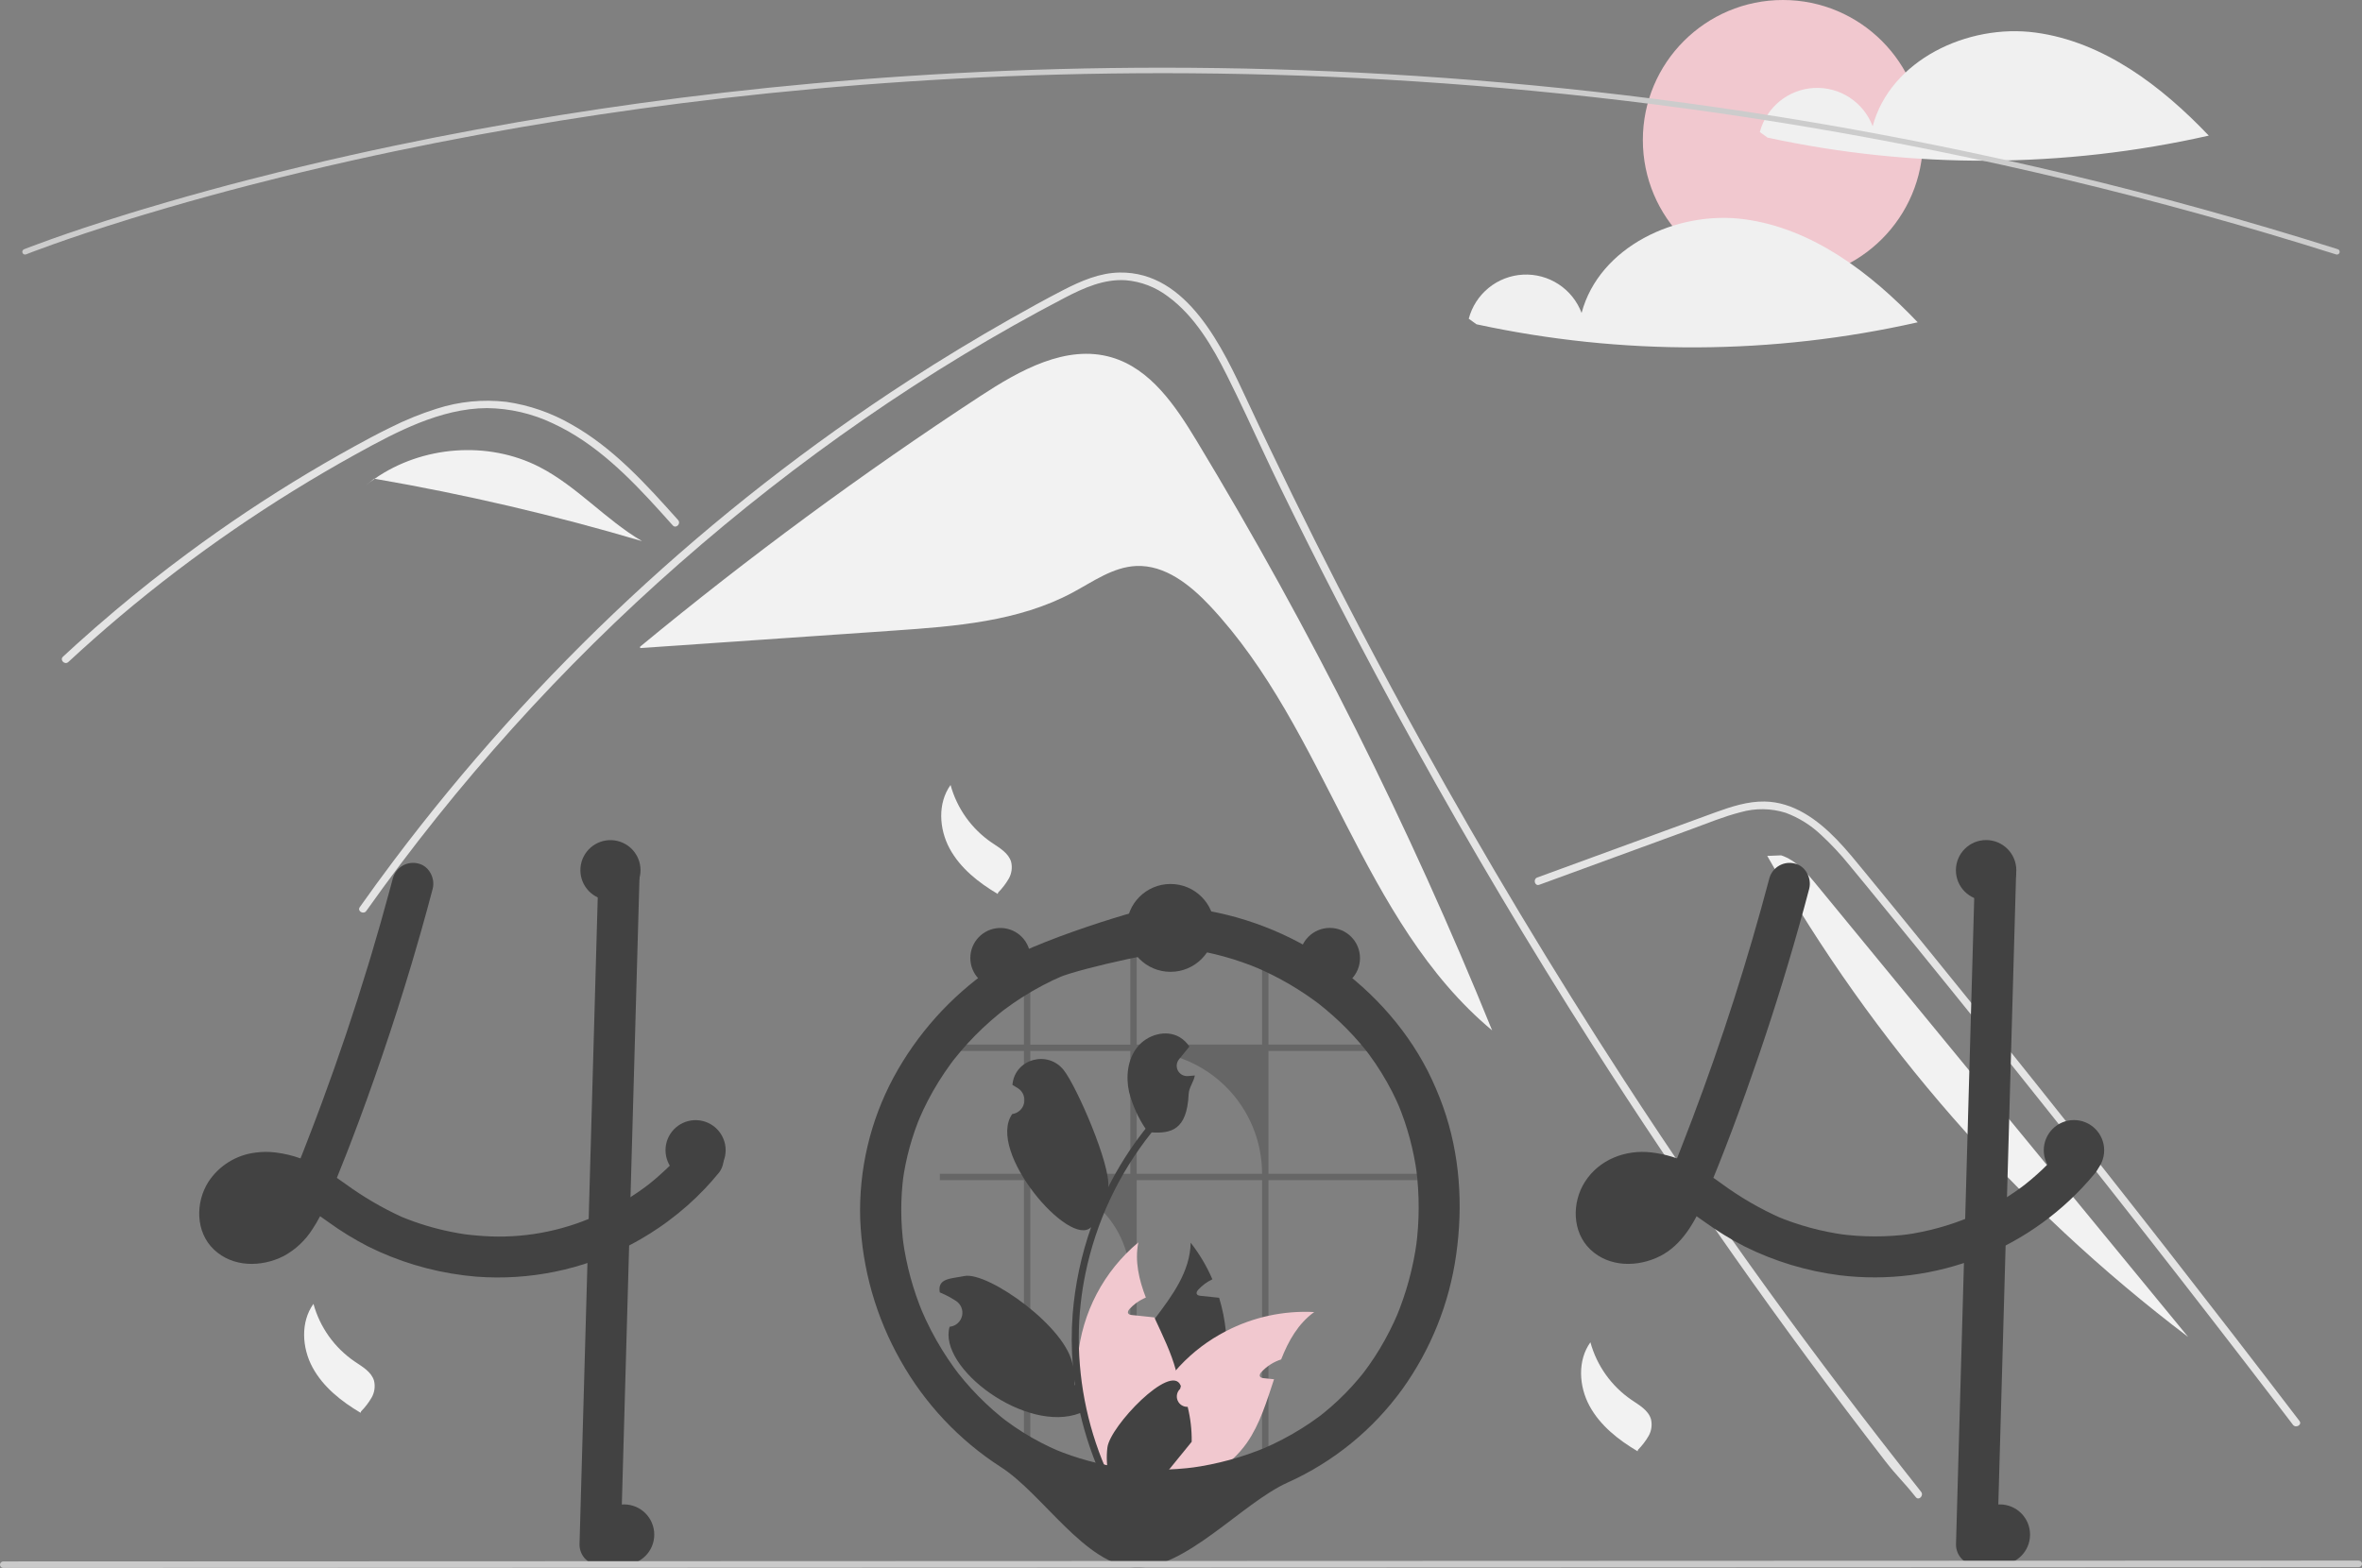 <svg width="497" height="330" viewBox="0 0 497 330" fill="none" xmlns="http://www.w3.org/2000/svg">
<rect x="0" y="0" width="497" height="330" fill="#808080" stroke="none"/>
<g clip-path="url(#clip0_2068_23306)">
<path d="M251.775 92.75C247.344 85.421 242.093 77.596 233.869 75.203C224.345 72.432 214.562 77.937 206.264 83.37C181.447 99.617 157.548 117.225 134.676 136.112L134.701 136.396C152.507 135.168 170.314 133.94 188.121 132.712C200.986 131.825 214.293 130.816 225.663 124.73C229.977 122.421 234.183 119.336 239.071 119.121C245.145 118.854 250.441 123.096 254.603 127.527C279.223 153.742 286.347 193.83 313.967 216.862C296.551 173.912 275.755 132.411 251.775 92.75Z" fill="#F2F2F2"/>
<path d="M403.107 315.097C400.384 311.66 399.272 310.855 396.586 307.385C374.72 279.106 354.167 249.872 334.928 219.682C321.861 199.179 309.441 178.281 297.669 156.99C292.065 146.868 286.614 136.667 281.317 126.386C277.207 118.414 273.188 110.395 269.261 102.328C268.138 100.024 267.047 97.709 265.961 95.389C263.403 89.934 260.892 84.451 258.195 79.07C255.123 72.936 251.384 66.506 245.742 62.385C243.175 60.433 240.105 59.252 236.891 58.98C232.298 58.683 228.061 60.579 224.077 62.65C194.933 77.846 167.648 96.899 142.969 118.578C118.227 140.306 96.111 164.854 77.073 191.721C76.491 192.552 75.114 191.758 75.702 190.921C78.016 187.648 80.377 184.409 82.784 181.207C112.708 141.41 149.4 107.188 191.182 80.103C198.212 75.548 205.373 71.206 212.667 67.078C216.343 64.997 220.036 62.941 223.791 61.014C227.473 59.123 231.382 57.422 235.588 57.359C249.9 57.136 257.311 73.344 262.401 84.25C264.001 87.683 265.62 91.104 267.259 94.515C273.451 107.466 279.881 120.298 286.55 133.012C290.666 140.862 294.872 148.665 299.168 156.423C312.538 180.582 326.748 204.251 341.799 227.431C361.737 258.136 381.516 285.261 404.23 313.974C404.855 314.769 403.737 315.902 403.107 315.097Z" fill="#E4E4E4"/>
<path d="M141.556 110.575C140.725 109.648 139.898 108.721 139.061 107.795C132.461 100.496 125.379 93.281 116.316 89.097C111.994 87.039 107.277 85.945 102.491 85.892C97.543 85.908 92.707 87.206 88.136 89.023C85.975 89.886 83.861 90.866 81.779 91.91C79.401 93.107 77.065 94.383 74.74 95.67C70.375 98.086 66.066 100.607 61.815 103.234C53.355 108.462 45.161 114.089 37.231 120.115C33.12 123.24 29.095 126.467 25.154 129.797C21.488 132.89 17.897 136.067 14.38 139.326C13.627 140.02 12.504 138.897 13.257 138.203C14.184 137.34 15.121 136.482 16.059 135.634C18.707 133.24 21.398 130.892 24.131 128.589C29.116 124.384 34.229 120.341 39.472 116.46C47.624 110.422 56.057 104.793 64.77 99.574C69.125 96.968 73.539 94.472 78.013 92.084C79.364 91.364 80.731 90.66 82.113 89.992C85.25 88.41 88.509 87.083 91.859 86.025C96.605 84.49 101.626 83.997 106.58 84.579C111.363 85.275 115.971 86.869 120.162 89.277C129.061 94.251 135.963 101.942 142.679 109.447C143.357 110.21 142.24 111.338 141.556 110.575Z" fill="#E4E4E4"/>
<path d="M323.893 186.211L345.217 178.412L355.804 174.54C359.252 173.279 362.692 171.843 366.257 170.94C369.355 170.055 372.644 170.097 375.718 171.06C378.459 172.075 380.969 173.631 383.097 175.635C385.271 177.637 387.295 179.797 389.15 182.098C391.455 184.868 393.726 187.667 396.007 190.457C405.422 201.97 414.776 213.534 424.068 225.148C433.36 236.761 442.589 248.424 451.757 260.136C460.947 271.877 470.073 283.666 479.137 295.505C480.247 296.956 481.357 298.407 482.465 299.858C483.077 300.66 484.458 299.87 483.837 299.056C474.707 287.098 465.513 275.189 456.255 263.329C446.975 251.441 437.63 239.603 428.221 227.815C418.813 216.028 409.341 204.292 399.805 192.607C397.429 189.696 395.05 186.788 392.666 183.883C390.656 181.433 388.668 178.956 386.463 176.676C382.415 172.49 377.358 168.79 371.304 168.69C367.745 168.631 364.3 169.76 360.993 170.956C357.428 172.246 353.872 173.56 350.312 174.862L328.838 182.715L323.47 184.679C322.517 185.027 322.929 186.563 323.893 186.211Z" fill="#E4E4E4"/>
<path d="M113.508 98.281C102.672 92.712 88.794 93.803 78.836 100.761C97.83 104.038 116.616 108.422 135.098 113.891C127.424 109.394 121.42 102.348 113.508 98.281Z" fill="#F2F2F2"/>
<path d="M78.731 100.741L76.644 102.437C77.35 101.843 78.084 101.287 78.837 100.76C78.802 100.754 78.766 100.747 78.731 100.741Z" fill="#F2F2F2"/>
<path d="M382.295 186.289C380.196 183.734 377.926 181.058 374.787 180.021L371.855 180.136C394.17 219.563 424.306 254.015 460.416 281.376C434.376 249.68 408.335 217.984 382.295 186.289Z" fill="#F2F2F2"/>
<path d="M200.012 165.212C201.368 170.14 204.424 174.43 208.639 177.321C210.269 178.431 212.197 179.495 212.754 181.386C213.048 182.591 212.867 183.863 212.25 184.939C211.633 186.002 210.883 186.98 210.018 187.852L209.939 188.148C205.896 185.752 202.049 182.721 199.815 178.585C197.581 174.449 197.269 169.029 200.012 165.212Z" fill="#F2F2F2"/>
<path d="M334.645 282.502C336.001 287.43 339.057 291.72 343.272 294.612C344.902 295.721 346.83 296.785 347.387 298.676C347.68 299.881 347.5 301.153 346.882 302.229C346.266 303.292 345.516 304.27 344.651 305.142L344.572 305.438C340.528 303.042 336.681 300.011 334.448 295.875C332.214 291.739 331.902 286.319 334.645 282.502Z" fill="#F2F2F2"/>
<path d="M65.957 274.413C67.314 279.341 70.37 283.631 74.585 286.523C76.214 287.632 78.142 288.696 78.7 290.587C78.993 291.793 78.812 293.064 78.195 294.14C77.579 295.203 76.829 296.182 75.964 297.053L75.885 297.349C71.841 294.953 67.994 291.922 65.76 287.786C63.526 283.65 63.214 278.23 65.957 274.413Z" fill="#F2F2F2"/>
<path d="M375.148 58.934C391.424 58.934 404.617 45.741 404.617 29.467C404.617 13.193 391.424 0 375.148 0C358.873 0 345.68 13.193 345.68 29.467C345.68 45.741 358.873 58.934 375.148 58.934Z" fill="#F1C8CF"/>
<path d="M428.326 6.859C414.044 4.928 397.739 12.647 394.038 26.575C393.105 24.098 391.409 21.983 389.195 20.533C386.981 19.084 384.363 18.376 381.72 18.512C379.077 18.647 376.546 19.619 374.492 21.288C372.438 22.956 370.967 25.234 370.293 27.793L371.928 28.964C402.534 35.582 434.215 35.439 464.76 28.544C454.825 18.104 442.608 8.789 428.326 6.859Z" fill="#F0F0F0"/>
<path d="M367.08 46.148C352.798 44.217 336.493 51.936 332.791 65.864C331.859 63.387 330.163 61.272 327.949 59.822C325.734 58.373 323.117 57.665 320.474 57.801C317.831 57.936 315.3 58.908 313.246 60.577C311.192 62.245 309.721 64.523 309.047 67.082L310.682 68.253C341.288 74.871 372.969 74.728 403.514 67.833C393.579 57.393 381.362 48.078 367.08 46.148Z" fill="#F0F0F0"/>
<path d="M491.729 53.577C491.67 53.577 491.611 53.568 491.555 53.55C338.776 5.236 204.122 11.554 118.065 25.362C106.353 27.24 94.61 29.41 83.162 31.81C80.24 32.423 77.207 33.079 74.15 33.762C70.499 34.575 66.896 35.413 63.442 36.25C61.95 36.603 60.487 36.959 59.053 37.318C56.882 37.854 54.678 38.413 52.316 39.026C49.677 39.707 46.995 40.421 44.344 41.148C44.334 41.151 44.324 41.154 44.314 41.157L44.315 41.157C41.32 41.975 38.341 42.816 35.461 43.656C33.901 44.106 32.396 44.55 30.954 44.989C30.793 45.033 30.65 45.076 30.505 45.12L30.196 45.215C30.016 45.269 29.839 45.323 29.662 45.374L29.651 45.377L29.651 45.378L29.182 45.523C28.623 45.693 28.077 45.858 27.54 46.023C13.358 50.394 5.561 53.504 5.484 53.535C5.414 53.563 5.338 53.577 5.263 53.576C5.187 53.575 5.112 53.56 5.042 53.53C4.972 53.5 4.909 53.457 4.856 53.402C4.803 53.348 4.761 53.284 4.733 53.214C4.705 53.143 4.691 53.068 4.691 52.992C4.692 52.916 4.708 52.841 4.738 52.771C4.768 52.702 4.811 52.638 4.865 52.585C4.92 52.532 4.984 52.49 5.054 52.462C5.132 52.432 12.966 49.306 27.201 44.918C27.739 44.752 28.286 44.587 28.847 44.417L29.283 44.282C29.298 44.276 29.313 44.272 29.328 44.267C29.504 44.217 29.68 44.163 29.859 44.109L30.17 44.015C30.324 43.968 30.477 43.922 30.633 43.879C32.065 43.443 33.575 42.998 35.138 42.546C38.02 41.706 41.002 40.864 43.999 40.045C44.008 40.042 44.017 40.04 44.027 40.037C46.687 39.307 49.379 38.59 52.027 37.908C54.393 37.293 56.6 36.733 58.776 36.196C60.215 35.838 61.681 35.481 63.172 35.126C66.631 34.287 70.241 33.449 73.898 32.634C76.96 31.95 79.998 31.292 82.925 30.68C94.391 28.275 106.152 26.102 117.882 24.221C204.063 10.393 338.909 4.065 491.903 52.448C492.035 52.49 492.147 52.577 492.22 52.694C492.293 52.811 492.321 52.95 492.3 53.087C492.279 53.223 492.21 53.347 492.105 53.437C492.001 53.527 491.867 53.577 491.729 53.577Z" fill="#CCCCCC"/>
<path d="M151.959 242.577C151.759 241.992 151.422 241.463 150.976 241.034C150.812 240.881 150.634 240.744 150.445 240.624C148.937 239.618 146.683 239.393 145.25 240.624C145.106 240.749 144.973 240.886 144.852 241.034C144.424 241.56 143.985 242.074 143.534 242.577C142.795 243.42 142.038 244.235 141.246 245.026C141.021 245.246 140.795 245.471 140.564 245.691C140.431 245.824 140.298 245.951 140.165 246.078C139.657 246.563 139.137 247.031 138.611 247.494C138.334 247.742 138.056 247.985 137.773 248.222C137.351 248.574 136.93 248.926 136.502 249.267C136.462 249.296 136.421 249.325 136.381 249.36C136.369 249.366 136.363 249.377 136.352 249.383C136.346 249.383 136.34 249.383 136.335 249.394C136.319 249.401 136.305 249.411 136.294 249.423C136.167 249.51 136.08 249.568 136.017 249.62C136.04 249.608 136.063 249.591 136.086 249.579C135.982 249.66 135.872 249.741 135.768 249.822C134.757 250.567 133.723 251.284 132.665 251.954C130.049 253.628 127.301 255.087 124.449 256.316C124.258 256.391 124.062 256.472 123.865 256.547C116.397 259.607 108.295 260.801 100.261 260.026C99.441 259.962 98.62 259.875 97.8 259.766C96.852 259.627 95.91 259.459 94.974 259.269C91.411 258.558 87.924 257.505 84.562 256.126C80.357 254.2 76.357 251.854 72.624 249.123C72.046 248.713 71.463 248.302 70.879 247.904C71.544 246.274 72.197 244.645 72.832 243.004C73.15 242.213 73.456 241.421 73.757 240.624C76.12 234.482 78.339 228.282 80.465 222.059C82.615 215.756 84.643 209.416 86.55 203.039C86.746 202.392 86.937 201.745 87.122 201.097C88.121 197.729 89.081 194.353 89.999 190.969C90.086 190.64 90.178 190.316 90.259 189.987C90.525 189.016 90.785 188.045 91.039 187.075C91.617 184.885 90.311 182.268 88.012 181.742C86.904 181.458 85.73 181.615 84.736 182.18C83.743 182.744 83.007 183.673 82.684 184.769C82.436 185.705 82.187 186.636 81.933 187.572C80.714 192.096 79.431 196.604 78.085 201.097C77.888 201.745 77.692 202.392 77.495 203.039C74.525 212.826 71.264 222.516 67.713 232.107C67.285 233.268 66.852 234.426 66.413 235.58C66.199 236.146 65.985 236.712 65.766 237.278C65.344 238.393 64.91 239.509 64.477 240.624C64.228 241.277 63.974 241.929 63.72 242.577C63.553 242.987 63.391 243.397 63.229 243.801C61.581 243.21 59.875 242.799 58.138 242.577L57.861 242.542C56.515 242.38 55.154 242.392 53.81 242.577C51.8 242.811 49.866 243.484 48.145 244.549C46.423 245.613 44.957 247.042 43.849 248.736C41.093 253.075 41.127 259.28 44.993 262.967C48.974 266.763 55.001 266.734 59.687 264.359C62.17 263.016 64.264 261.053 65.766 258.662C66.341 257.795 66.869 256.898 67.349 255.975C67.47 256.056 67.591 256.137 67.713 256.224C68.175 256.547 68.637 256.877 69.094 257.2C71.754 259.127 74.556 260.848 77.478 262.348C83.76 265.471 90.522 267.516 97.482 268.398C97.638 268.415 97.788 268.438 97.944 268.456C98.713 268.554 99.487 268.629 100.261 268.692C111.368 269.529 122.489 267.257 132.376 262.129C133.214 261.695 134.044 261.241 134.867 260.765C136.144 260.026 137.392 259.24 138.611 258.408C139.276 257.957 139.923 257.501 140.564 257.021C143.367 254.957 145.979 252.646 148.371 250.117C149.278 249.163 150.146 248.179 150.976 247.164C151.761 246.334 152.214 245.244 152.248 244.102C152.243 243.58 152.145 243.064 151.959 242.577ZM56.278 256.339C56.399 256.253 56.52 256.16 56.636 256.068C56.601 256.155 56.434 256.253 56.278 256.339ZM58.133 254.473C58 254.623 57.878 254.774 57.745 254.924C57.341 255.376 56.907 255.801 56.445 256.195C56.382 256.253 56.312 256.31 56.243 256.362C56.242 256.362 56.242 256.363 56.241 256.363C56.24 256.363 56.239 256.364 56.239 256.364C56.238 256.365 56.238 256.365 56.238 256.366C56.237 256.367 56.237 256.367 56.237 256.368C56.154 256.406 56.073 256.448 55.995 256.495C55.746 256.646 55.492 256.784 55.232 256.911C54.723 257.099 54.199 257.244 53.666 257.345C53.256 257.375 52.845 257.378 52.435 257.356H52.424C52.141 257.293 51.861 257.216 51.586 257.125C51.447 257.056 51.314 256.975 51.181 256.894C51.129 256.848 51.083 256.802 51.054 256.773C50.998 256.721 50.946 256.665 50.898 256.605C50.898 256.604 50.898 256.604 50.898 256.603C50.898 256.602 50.897 256.602 50.897 256.601C50.896 256.601 50.895 256.6 50.895 256.6C50.894 256.599 50.893 256.599 50.892 256.599C50.829 256.484 50.76 256.368 50.696 256.253C50.693 256.25 50.691 256.246 50.69 256.241C50.644 256.097 50.604 255.946 50.569 255.796C50.556 255.532 50.558 255.268 50.575 255.005C50.652 254.636 50.757 254.272 50.887 253.918C51.004 253.667 51.137 253.424 51.285 253.19C51.297 253.167 51.355 253.075 51.418 252.971C51.424 252.965 51.424 252.965 51.424 252.959C51.511 252.861 51.597 252.757 51.69 252.665C51.846 252.491 52.014 252.341 52.181 252.185C52.507 251.972 52.844 251.777 53.192 251.602C53.744 251.406 54.31 251.253 54.885 251.145C55.734 251.078 56.586 251.085 57.433 251.168C58.236 251.307 59.027 251.502 59.803 251.752C59.333 252.663 58.798 253.54 58.202 254.375C58.179 254.41 58.156 254.444 58.133 254.473ZM51.707 252.572C51.656 252.654 51.596 252.73 51.528 252.798C51.574 252.712 51.635 252.636 51.707 252.572Z" fill="#424242"/>
<path d="M134.592 183.568C134.54 185.382 134.488 187.196 134.436 189.01C134.326 193.038 134.212 197.067 134.095 201.098C133.973 205.633 133.846 210.167 133.713 214.699C133.65 217.039 133.584 219.379 133.517 221.719C133.338 228.022 133.161 234.324 132.985 240.624C132.968 241.277 132.945 241.924 132.928 242.577C132.841 245.703 132.754 248.828 132.668 251.954C132.569 255.346 132.473 258.737 132.379 262.129C132.309 264.671 132.238 267.215 132.165 269.762C131.645 288.21 131.125 306.659 130.605 325.107C130.583 326.25 130.119 327.339 129.311 328.147C128.503 328.955 127.414 329.419 126.271 329.441C125.125 329.432 124.028 328.972 123.217 328.161C122.406 327.351 121.947 326.254 121.938 325.107C122.226 314.73 122.519 304.353 122.816 293.976C123.076 284.593 123.34 275.21 123.607 265.827C123.694 262.736 123.781 259.643 123.867 256.548C124 251.891 124.131 247.234 124.26 242.577C124.278 241.924 124.301 241.277 124.318 240.624C124.33 240.052 124.347 239.486 124.364 238.914C124.619 229.871 124.873 220.827 125.127 211.781C125.231 208.222 125.331 204.661 125.428 201.098C125.543 197.036 125.659 192.976 125.774 188.918C125.826 187.133 125.872 185.353 125.924 183.568C125.946 182.425 126.41 181.336 127.218 180.528C128.026 179.72 129.116 179.256 130.258 179.234C131.405 179.244 132.501 179.703 133.312 180.514C134.123 181.324 134.582 182.421 134.592 183.568Z" fill="#424242"/>
<path d="M372.321 184.77C367.776 201.976 362.345 218.936 356.049 235.581C354.311 240.173 352.534 244.755 350.633 249.282L351.07 248.246C350.222 250.403 349.139 252.459 347.841 254.378C347.752 254.502 347.662 254.624 347.571 254.746C348.02 254.171 348.105 254.058 347.827 254.405C347.68 254.579 347.535 254.753 347.383 254.923C346.979 255.375 346.545 255.801 346.084 256.196C345.968 256.295 345.85 256.392 345.73 256.487L346.272 256.066C346.209 256.214 345.768 256.411 345.63 256.495C345.185 256.764 344.721 256.999 344.241 257.199L345.276 256.762C344.49 257.079 343.669 257.304 342.831 257.433L343.983 257.278C343.16 257.392 342.325 257.401 341.5 257.305L342.652 257.459C341.976 257.366 341.315 257.188 340.684 256.93L341.72 257.366C341.383 257.22 341.059 257.047 340.75 256.849C340.593 256.746 340.111 256.381 340.741 256.863C341.396 257.363 340.825 256.906 340.69 256.773C340.578 256.662 340.477 256.542 340.367 256.429C339.857 255.906 340.943 257.328 340.596 256.717C340.411 256.411 340.242 256.095 340.089 255.771L340.526 256.807C340.327 256.314 340.186 255.8 340.105 255.275L340.26 256.427C340.177 255.773 340.176 255.113 340.258 254.459L340.103 255.611C340.209 254.882 340.402 254.168 340.678 253.485L340.241 254.52C340.433 254.061 340.661 253.617 340.922 253.192C341.042 252.973 341.183 252.765 341.343 252.573C341.371 252.582 340.61 253.447 341.014 253.01C341.119 252.896 341.218 252.776 341.325 252.663C341.496 252.481 341.68 252.315 341.86 252.144C342.464 251.569 341.015 252.702 341.712 252.247C342.217 251.915 342.748 251.626 343.3 251.381L342.265 251.818C343.19 251.438 344.16 251.178 345.151 251.044L343.999 251.199C345.241 251.056 346.495 251.071 347.733 251.243L346.58 251.088C348.148 251.326 349.679 251.756 351.14 252.371L350.105 251.934C353.22 253.271 355.978 255.256 358.731 257.202C361.39 259.128 364.192 260.848 367.113 262.348C373.395 265.471 380.158 267.517 387.118 268.4C397.1 269.622 407.23 268.319 416.577 264.609C425.924 260.898 434.19 254.9 440.616 247.165C441.4 246.333 441.852 245.243 441.885 244.101C441.877 242.953 441.422 241.854 440.616 241.037C439.026 239.577 436.023 239.165 434.487 241.037C433.032 242.813 431.468 244.497 429.803 246.079C429.026 246.816 428.228 247.531 427.41 248.222C426.942 248.617 426.468 249.005 425.988 249.384C425.76 249.564 425.052 250.042 426.14 249.27C425.89 249.447 425.651 249.64 425.405 249.822C421.766 252.504 417.823 254.747 413.657 256.504L414.692 256.067C410.222 257.942 405.527 259.228 400.726 259.893L401.878 259.739C396.938 260.388 391.935 260.381 386.997 259.717L388.149 259.871C383.212 259.193 378.385 257.879 373.786 255.96L374.821 256.396C370.384 254.433 366.173 251.994 362.262 249.122C360.226 247.614 358.08 246.264 355.84 245.08C353.232 243.748 350.407 242.89 347.498 242.545C342.044 241.903 336.486 244.027 333.488 248.739C330.729 253.075 330.764 259.28 334.628 262.967C338.608 266.764 344.635 266.732 349.326 264.357C353.843 262.069 356.556 257.316 358.464 252.835C362.758 242.749 366.559 232.431 370.101 222.06C373.605 211.8 376.783 201.436 379.634 190.968C379.987 189.671 380.335 188.374 380.678 187.074C381.257 184.885 379.95 182.267 377.651 181.744C376.544 181.459 375.369 181.615 374.374 182.18C373.38 182.744 372.643 183.673 372.321 184.77Z" fill="#424242"/>
<path d="M415.559 183.568L413.999 238.915L412.448 293.975L411.57 325.108C411.58 326.254 412.04 327.351 412.85 328.161C413.661 328.972 414.758 329.432 415.904 329.441C417.046 329.419 418.136 328.956 418.944 328.148C419.752 327.34 420.216 326.25 420.238 325.108L421.797 269.76L423.349 214.701L424.227 183.568C424.217 182.421 423.757 181.325 422.947 180.514C422.136 179.704 421.039 179.244 419.893 179.234C418.751 179.256 417.661 179.72 416.853 180.528C416.045 181.336 415.581 182.425 415.559 183.568Z" fill="#424242"/>
<path opacity="0.2" d="M265.559 309.655H266.905V248.386H298.297V247.044H266.905V221.191H291.148C290.792 220.739 290.427 220.293 290.051 219.852H266.905V202.777C266.46 202.588 266.011 202.405 265.559 202.232V219.852H239.181V197.975C238.729 197.995 238.284 198.026 237.835 198.064V219.853H216.791V203.529C216.339 203.73 215.894 203.94 215.452 204.161V219.852H197.762V221.191H215.452V247.044H197.762V248.386H215.452V309.655H216.791V248.386C219.555 248.385 222.291 248.929 224.845 249.987C227.398 251.044 229.718 252.594 231.673 254.548C233.627 256.502 235.177 258.822 236.234 261.375C237.292 263.929 237.836 266.665 237.835 269.429V309.655H239.181V248.386H265.559V309.655ZM216.791 247.044V221.191H237.835V247.044H216.791ZM239.181 247.044V221.191H239.709C243.104 221.191 246.465 221.86 249.602 223.16C252.738 224.459 255.588 226.363 257.989 228.764C260.389 231.165 262.293 234.014 263.592 237.151C264.891 240.287 265.56 243.649 265.559 247.044H239.181Z" fill="black"/>
<path d="M257.344 291.283C255.65 298.84 251.592 305.66 245.759 310.755C245.331 311.125 244.904 311.483 244.459 311.835C243.378 311.933 242.305 312.034 241.24 312.136C240.356 312.217 239.484 312.303 238.617 312.384L238.461 312.401L238.351 311.454L237.912 307.617C236.209 304.836 235.153 301.708 234.823 298.463C234.492 295.218 234.897 291.941 236.005 288.874C237.531 284.76 240.293 281.126 243.009 277.521C246.759 272.54 250.405 267.617 250.537 261.545C252.383 263.906 253.917 266.495 255.102 269.247C253.984 269.773 252.979 270.513 252.144 271.425C251.907 271.685 251.67 272.049 251.832 272.361C251.97 272.627 252.317 272.69 252.618 272.725C253.34 272.8 254.068 272.875 254.79 272.95C255.368 273.014 255.946 273.072 256.524 273.135C257.223 275.43 257.697 277.786 257.939 280.173C258.329 283.884 258.128 287.634 257.344 291.283Z" fill="#424242"/>
<path d="M276.524 276.14C273.115 278.619 271.122 282.184 269.573 286.113C267.986 286.621 266.558 287.532 265.43 288.759C265.193 289.019 264.956 289.383 265.118 289.695C265.257 289.961 265.604 290.024 265.904 290.059C266.626 290.134 267.354 290.209 268.077 290.284C266.528 294.93 265.107 299.737 262.368 303.66C260.546 306.25 258.172 308.403 255.417 309.964C254.665 310.392 253.89 310.776 253.094 311.113C250.159 311.339 247.279 311.579 244.455 311.836C243.375 311.934 242.302 312.034 241.237 312.136C240.353 312.217 239.48 312.304 238.614 312.384C238.608 312.067 238.608 311.749 238.614 311.431C238.796 302.966 241.911 294.826 247.425 288.401C247.685 288.1 247.951 287.806 248.223 287.511C251.017 284.527 254.302 282.045 257.936 280.173C263.662 277.196 270.08 275.804 276.524 276.14Z" fill="#F1C8CF"/>
<path d="M242.238 309.172L241.574 311.136L241.239 312.136C240.355 312.217 239.482 312.303 238.615 312.384L238.459 312.402C237.5 312.5 236.547 312.598 235.593 312.696C235.345 312.407 235.097 312.113 234.854 311.812C228.823 304.509 225.928 295.116 226.801 285.685C227.675 276.254 232.247 267.552 239.517 261.481C238.754 265.474 239.644 269.299 241.106 273.095C240.95 273.158 240.8 273.222 240.655 273.291C239.537 273.818 238.532 274.558 237.697 275.47C237.46 275.73 237.223 276.094 237.385 276.406C237.523 276.671 237.87 276.735 238.171 276.77C238.893 276.845 239.621 276.92 240.343 276.995C240.921 277.058 241.499 277.116 242.077 277.18C242.348 277.209 242.62 277.238 242.891 277.266C242.932 277.353 242.966 277.434 243.007 277.521C244.654 281.091 246.428 284.679 247.427 288.4C247.678 289.334 247.875 290.281 248.017 291.237C248.462 294.469 248.173 297.759 247.173 300.863C246.173 303.968 244.486 306.808 242.238 309.172Z" fill="#F1C8CF"/>
<path d="M300.401 225.37C295.427 215.668 287.72 207.505 278.657 201.506C269.564 195.515 259.13 191.867 248.285 190.886C246.864 190.757 245.438 190.681 244.01 190.659C242.322 190.634 216.93 197.958 208.424 203.938C199.922 209.845 192.929 217.668 188.008 226.776C183.095 235.933 180.679 246.222 181.001 256.609C181.422 267.058 184.335 277.255 189.497 286.351C194.588 295.417 201.817 303.102 210.555 308.738C219.417 314.392 228.32 329.385 238.784 329.914C249.327 330.448 261.35 316.305 270.965 312.01C280.581 307.68 288.894 300.906 295.075 292.363C301.082 283.99 304.968 274.286 306.4 264.082C307.887 253.633 307.194 242.858 303.626 232.872C302.71 230.306 301.633 227.8 300.401 225.37C299.373 223.345 296.359 222.599 294.472 223.816C293.5 224.414 292.796 225.364 292.507 226.469C292.217 227.573 292.364 228.746 292.917 229.745C293.521 230.934 294.083 232.143 294.602 233.372L294.165 232.337C296.13 237.06 297.466 242.021 298.138 247.092L297.984 245.94C298.699 251.442 298.687 257.014 297.945 262.512L298.1 261.36C297.351 266.858 295.884 272.234 293.735 277.35L294.172 276.315C293.067 278.925 291.778 281.454 290.317 283.883C289.576 285.11 288.79 286.308 287.959 287.478C287.594 287.991 287.218 288.495 286.839 288.998C286.344 289.654 287.513 288.141 287.002 288.785C286.915 288.894 286.828 289.004 286.741 289.113C286.478 289.441 286.212 289.767 285.942 290.089C284.141 292.238 282.175 294.244 280.062 296.088C279.536 296.547 279.001 296.996 278.457 297.435C278.186 297.654 277.919 297.881 277.636 298.085C277.647 298.077 278.549 297.392 278.015 297.79C277.847 297.915 277.681 298.042 277.512 298.166C276.391 298.997 275.241 299.785 274.06 300.53C271.343 302.242 268.491 303.733 265.534 304.987L266.569 304.55C261.469 306.697 256.107 308.164 250.624 308.913L251.776 308.758C246.295 309.499 240.74 309.509 235.256 308.788L236.408 308.942C231.425 308.273 226.55 306.956 221.908 305.023L222.943 305.459C220.254 304.324 217.662 302.973 215.191 301.42C213.968 300.65 212.777 299.832 211.618 298.966C211.453 298.843 211.289 298.717 211.124 298.593C210.595 298.194 211.504 298.888 211.511 298.892C211.204 298.672 210.908 298.436 210.624 298.185C210.064 297.729 209.513 297.262 208.971 296.785C206.801 294.874 204.774 292.806 202.908 290.598C202.441 290.045 201.983 289.485 201.536 288.916C201.342 288.67 200.989 288.17 201.77 289.222C201.667 289.083 201.56 288.948 201.457 288.81C201.208 288.48 200.962 288.147 200.72 287.812C199.871 286.638 199.064 285.435 198.3 284.203C196.572 281.415 195.064 278.496 193.79 275.474L194.227 276.509C192.141 271.548 190.715 266.335 189.985 261.003L190.14 262.155C189.481 257.24 189.472 252.26 190.112 247.343L189.957 248.495C190.613 243.733 191.895 239.078 193.768 234.652L193.331 235.687C194.509 232.915 195.899 230.239 197.488 227.681C198.284 226.401 199.127 225.152 200.018 223.934C200.22 223.657 200.425 223.382 200.632 223.109C200.819 222.862 201.334 222.246 200.455 223.333C200.541 223.227 200.624 223.117 200.709 223.01C201.198 222.39 201.699 221.781 202.211 221.181C204.151 218.91 206.253 216.782 208.5 214.813C209.068 214.316 209.644 213.829 210.23 213.352C210.496 213.136 210.764 212.921 211.034 212.709C211.142 212.624 211.251 212.541 211.358 212.456C210.204 213.374 211.038 212.706 211.3 212.509C212.507 211.605 213.746 210.746 215.018 209.932C217.845 208.124 220.819 206.557 223.909 205.247L222.874 205.684C227.357 203.801 247.223 199.358 250.836 199.843L249.684 199.688C254.995 200.429 260.186 201.863 265.124 203.953L264.088 203.517C266.591 204.579 269.023 205.8 271.369 207.173C272.541 207.861 273.691 208.585 274.817 209.347C275.35 209.708 275.877 210.077 276.399 210.454C276.66 210.642 276.919 210.833 277.177 211.025C277.32 211.132 277.463 211.24 277.606 211.348C278.206 211.798 276.778 210.696 277.408 211.194C279.515 212.849 281.515 214.634 283.399 216.54C284.323 217.482 285.217 218.453 286.078 219.455C286.52 219.969 286.952 220.49 287.376 221.019C287.586 221.282 288.303 222.233 287.425 221.068C287.639 221.353 287.857 221.636 288.069 221.923C289.894 224.394 291.516 227.01 292.917 229.745C293.954 231.766 296.954 232.519 298.847 231.299C299.819 230.701 300.523 229.751 300.813 228.647C301.103 227.542 300.955 226.369 300.401 225.37Z" fill="#424242"/>
<path d="M249.904 296.089C249.457 296.109 249.014 295.992 248.635 295.753C248.257 295.513 247.961 295.163 247.789 294.75C247.616 294.337 247.574 293.88 247.669 293.443C247.765 293.005 247.992 292.608 248.321 292.304C248.376 292.085 248.416 291.928 248.471 291.709C248.451 291.661 248.431 291.613 248.411 291.566C246.4 286.772 233.57 300.136 233.015 304.642C232.771 306.634 232.874 308.653 233.32 310.609C229.164 301.544 227.006 291.691 226.992 281.718C226.991 279.216 227.13 276.715 227.408 274.228C227.638 272.19 227.957 270.165 228.366 268.156C230.593 257.251 235.376 247.03 242.321 238.333C246.293 238.554 249.773 237.949 250.11 230.252C250.169 228.883 251.185 227.697 251.409 226.349C251.03 226.398 250.644 226.429 250.265 226.454C250.147 226.46 250.023 226.467 249.904 226.473L249.86 226.475C249.443 226.493 249.03 226.391 248.67 226.181C248.31 225.97 248.018 225.66 247.831 225.287C247.643 224.915 247.567 224.496 247.611 224.081C247.656 223.666 247.82 223.274 248.083 222.95C248.246 222.748 248.41 222.547 248.574 222.346C248.823 222.035 249.078 221.73 249.326 221.419C249.355 221.39 249.382 221.359 249.407 221.326C249.693 220.972 249.979 220.624 250.265 220.269C249.743 219.459 249.041 218.781 248.214 218.287C245.348 216.608 241.395 217.771 239.325 220.363C237.248 222.955 236.857 226.591 237.578 229.829C238.287 232.585 239.46 235.2 241.046 237.562C240.891 237.761 240.729 237.953 240.574 238.152C237.733 241.805 235.257 245.727 233.182 249.863C233.769 245.276 226.588 228.711 223.811 225.203C220.475 220.988 213.635 222.828 213.047 228.17C213.041 228.222 213.036 228.273 213.03 228.325C213.443 228.558 213.847 228.805 214.242 229.066C214.738 229.398 215.123 229.871 215.345 230.425C215.567 230.979 215.617 231.587 215.488 232.17C215.359 232.753 215.057 233.283 214.621 233.691C214.186 234.099 213.637 234.366 213.047 234.457L212.987 234.466C207.465 242.349 225.166 262.867 229.596 258.26C227.511 264.17 226.203 270.325 225.705 276.572C225.423 280.257 225.44 283.959 225.755 287.642L225.736 287.511C224.752 279.491 207.863 267.565 202.932 268.558C200.091 269.131 197.293 269 197.724 271.866C197.731 271.912 197.738 271.957 197.745 272.003C198.51 272.315 199.256 272.674 199.976 273.079C200.389 273.311 200.793 273.558 201.188 273.819C201.684 274.151 202.069 274.625 202.291 275.179C202.514 275.733 202.563 276.341 202.434 276.923C202.305 277.506 202.003 278.036 201.568 278.444C201.132 278.852 200.583 279.119 199.993 279.21L199.933 279.22C199.889 279.226 199.852 279.232 199.809 279.238C197.295 287.886 215.934 301.841 227.265 297.401H227.271C228.394 302.28 230.021 307.03 232.126 311.573H249.469C249.531 311.38 249.587 311.181 249.643 310.988C248.038 311.089 246.426 310.993 244.844 310.703C246.131 309.124 247.418 307.532 248.705 305.954C248.733 305.924 248.76 305.893 248.785 305.86C249.438 305.052 250.097 304.251 250.75 303.443L250.75 303.442C250.785 300.965 250.501 298.494 249.904 296.089L249.904 296.089ZM230.044 257.023L230.053 257.011L230.044 257.036V257.023ZM226.202 291.651L226.053 291.316C226.059 291.073 226.059 290.831 226.053 290.582C226.053 290.514 226.041 290.445 226.041 290.377C226.097 290.806 226.146 291.235 226.208 291.664L226.202 291.651Z" fill="#424242"/>
<path d="M55.036 260.002C58.546 260.002 61.392 257.157 61.392 253.647C61.392 250.137 58.546 247.291 55.036 247.291C51.525 247.291 48.68 250.137 48.68 253.647C48.68 257.157 51.525 260.002 55.036 260.002Z" fill="#424242"/>
<path d="M131.309 329.336C134.819 329.336 137.665 326.491 137.665 322.981C137.665 319.471 134.819 316.625 131.309 316.625C127.799 316.625 124.953 319.471 124.953 322.981C124.953 326.491 127.799 329.336 131.309 329.336Z" fill="#424242"/>
<path d="M420.797 329.336C424.308 329.336 427.153 326.491 427.153 322.981C427.153 319.471 424.308 316.625 420.797 316.625C417.287 316.625 414.441 319.471 414.441 322.981C414.441 326.491 417.287 329.336 420.797 329.336Z" fill="#424242"/>
<path d="M436.395 248.447C439.905 248.447 442.751 245.601 442.751 242.091C442.751 238.581 439.905 235.735 436.395 235.735C432.885 235.735 430.039 238.581 430.039 242.091C430.039 245.601 432.885 248.447 436.395 248.447Z" fill="#424242"/>
<path d="M417.907 189.513C421.417 189.513 424.263 186.667 424.263 183.157C424.263 179.647 421.417 176.802 417.907 176.802C414.396 176.802 411.551 179.647 411.551 183.157C411.551 186.667 414.396 189.513 417.907 189.513Z" fill="#424242"/>
<path d="M152.688 242.091C152.684 243.715 152.057 245.274 150.935 246.448C149.813 247.621 148.282 248.319 146.661 248.395C145.039 248.472 143.45 247.922 142.222 246.86C140.994 245.798 140.222 244.304 140.065 242.688C139.908 241.072 140.378 239.458 141.378 238.179C142.378 236.9 143.832 236.055 145.438 235.818C147.044 235.581 148.68 235.97 150.007 236.906C151.334 237.841 152.25 239.251 152.567 240.843C152.648 241.254 152.689 241.672 152.688 242.091Z" fill="#424242"/>
<path d="M279.809 208.002C283.319 208.002 286.165 205.157 286.165 201.647C286.165 198.137 283.319 195.291 279.809 195.291C276.299 195.291 273.453 198.137 273.453 201.647C273.453 205.157 276.299 208.002 279.809 208.002Z" fill="#424242"/>
<path d="M216.825 201.647C216.821 203.27 216.193 204.83 215.071 206.003C213.949 207.177 212.419 207.874 210.797 207.951C209.176 208.028 207.587 207.478 206.359 206.416C205.131 205.353 204.359 203.86 204.202 202.244C204.044 200.628 204.515 199.014 205.515 197.735C206.515 196.456 207.968 195.611 209.575 195.373C211.181 195.136 212.817 195.526 214.144 196.461C215.471 197.397 216.387 198.806 216.704 200.399C216.785 200.81 216.826 201.228 216.825 201.647Z" fill="#424242"/>
<path d="M134.774 183.157C134.77 184.781 134.143 186.341 133.021 187.514C131.899 188.688 130.368 189.385 128.747 189.462C127.125 189.538 125.536 188.989 124.308 187.926C123.08 186.864 122.308 185.371 122.151 183.755C121.994 182.139 122.464 180.524 123.464 179.246C124.464 177.967 125.918 177.121 127.524 176.884C129.13 176.647 130.766 177.037 132.093 177.972C133.42 178.907 134.336 180.317 134.653 181.909C134.734 182.32 134.775 182.738 134.774 183.157Z" fill="#424242"/>
<path d="M346.258 262.314C349.769 262.314 352.614 259.468 352.614 255.958C352.614 252.448 349.769 249.603 346.258 249.603C342.748 249.603 339.902 252.448 339.902 255.958C339.902 259.468 342.748 262.314 346.258 262.314Z" fill="#424242"/>
<path d="M246.296 204.535C251.402 204.535 255.541 200.396 255.541 195.29C255.541 190.185 251.402 186.046 246.296 186.046C241.19 186.046 237.051 190.185 237.051 195.29C237.051 200.396 241.19 204.535 246.296 204.535Z" fill="#424242"/>
<path d="M496.312 329.822L0.688 330C0.598 330 0.508 329.982 0.425 329.947C0.341 329.913 0.265 329.862 0.202 329.798C0.138 329.734 0.087 329.659 0.052 329.575C0.018 329.492 0 329.402 0 329.312C0 329.221 0.018 329.132 0.052 329.049C0.087 328.965 0.138 328.889 0.202 328.825C0.265 328.761 0.341 328.711 0.425 328.676C0.508 328.642 0.598 328.624 0.688 328.624L496.312 328.446C496.494 328.447 496.669 328.52 496.797 328.648C496.926 328.777 496.998 328.952 496.998 329.134C496.998 329.316 496.926 329.491 496.797 329.62C496.669 329.749 496.494 329.822 496.312 329.822Z" fill="#CACACA"/>
</g>
<defs>
<clipPath id="clip0_2068_23306">
<rect width="497" height="330" fill="white"/>
</clipPath>
</defs>
</svg>
